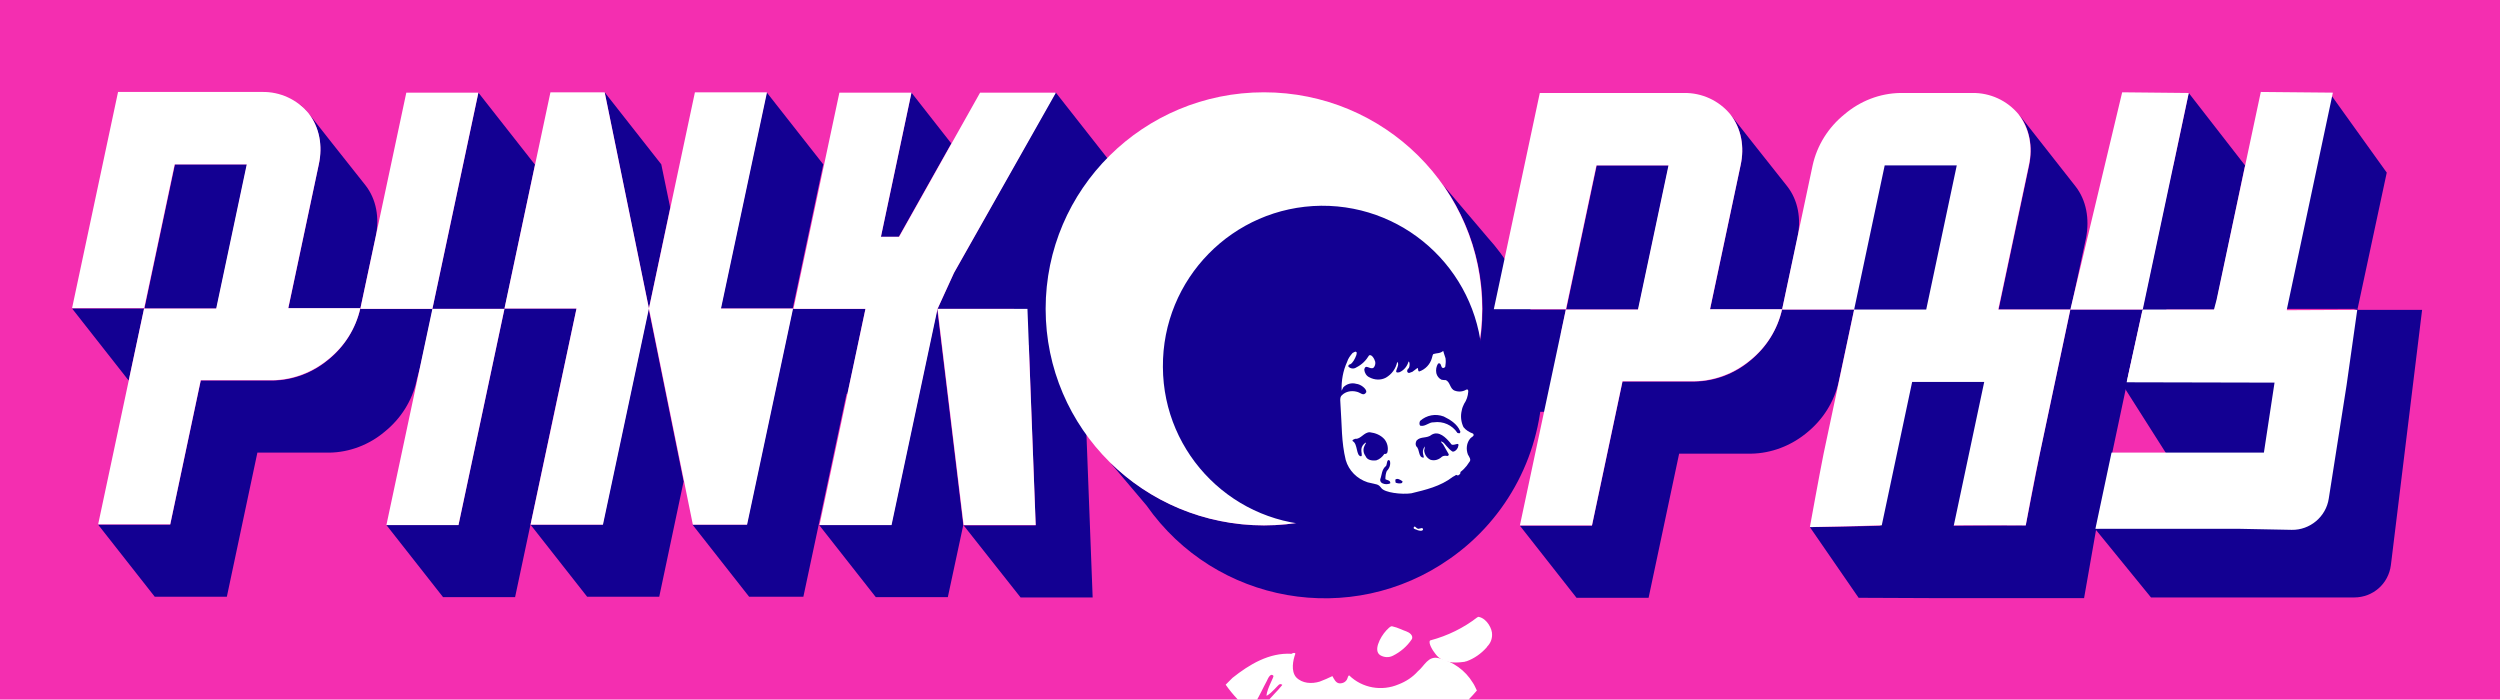 <?xml version="1.0" encoding="UTF-8"?>
<svg id="Laag_1" data-name="Laag 1" xmlns="http://www.w3.org/2000/svg" viewBox="0 0 728.5 203.847">
  <defs>
    <style>
      .cls-1 {
        fill: none;
      }

      .cls-2 {
        fill: #fff;
      }

      .cls-3 {
        fill: #f42eb0;
      }

      .cls-4 {
        fill: #130092;
      }
    </style>
  </defs>
  <rect class="cls-3" width="728.5" height="203.847"/>
  <g>
    <polygon class="cls-4" points="139.4 26.997 126 89.997 147 89.997 155.9 47.997 139.4 26.997"/>
    <polygon class="cls-4" points="147 89.897 147 89.997 147 89.997 133.6 152.997 112.6 152.997 129.1 173.997 150.1 173.997 162.6 115.097 162.6 115.197 168 89.897 147 89.897"/>
  </g>
  <path id="Path_102" data-name="Path 102" d="M88.7,31.597c-.5-.4-.9-.9-1.4-1.2,.4,.3,.9,.8,1.4,1.2Z"/>
  <g>
    <polygon class="cls-4" points="42 89.897 21 89.897 37.5 110.897 42 89.897"/>
    <polygon class="cls-4" points="72 47.897 51 47.897 42.1 89.897 63.1 89.897 72 47.897"/>
    <path class="cls-4" d="M126.1,89.997h-21l-.1-.1c-1.4,5.9-4.6,11.1-9.3,14.9-4.5,3.8-10.2,6-16.2,6.1h-21l-8.9,42H28.6l16.5,21h21l8.9-42h21c5.9-.1,11.6-2.3,16.1-6.1,4.7-3.8,8-9,9.3-14.9v-.1l1-3.7,3.7-17.1Z"/>
    <path class="cls-4" d="M106.5,53.997c-3.3-4.1-16.6-21-16.6-21,3.2,4.1,4.1,9.5,3,14.9l-8.9,42h21l4.5-21c1.1-5.4,.2-10.8-3-14.9Z"/>
    <path class="cls-4" d="M88.6,31.597c.5,.5,.9,.9,1.3,1.4-.4-.5-.8-1-1.3-1.4Z"/>
  </g>
  <g id="Group_63" data-name="Group 63" transform="translate(0)">
    <g>
      <polygon class="cls-4" points="195.3 60.497 192.7 47.897 176.2 26.897 189.1 89.897 195.3 60.497"/>
      <polygon class="cls-4" points="175.6 152.897 154.6 152.897 171.1 173.897 192.1 173.897 199.2 140.297 189 89.897 175.6 152.897"/>
      <polygon class="cls-4" points="223.4 26.897 210 89.897 231 89.897 239.9 47.897 223.4 26.897"/>
      <polygon class="cls-4" points="231.2 89.997 231.2 90.097 231 89.897 217.6 152.897 201.8 152.897 218.3 173.897 234.1 173.897 246.7 114.697 246.9 114.897 248.6 106.997 252.2 89.997 231.2 89.997"/>
    </g>
    <g>
      <polygon class="cls-4" points="277.2 41.797 265.6 26.997 256.7 68.997 261.9 68.997 277.2 41.797"/>
      <polygon class="cls-4" points="307.7 100.497 315.5 100.497 315.5 77.897 307.2 77.897 324.1 47.897 307.6 26.897 278 79.497 273.2 89.997 295.5 89.997 295.5 100.597 299.8 100.597 301.8 153.097 280.8 153.097 297.4 174.097 318.4 174.097 316 111.097 307.7 100.497"/>
      <polygon class="cls-4" points="259.7 152.997 238.7 152.997 255.2 173.997 276.2 173.997 280.7 152.997 273.1 89.997 259.7 152.997"/>
    </g>
  </g>
  <g>
    <polygon class="cls-2" points="112.6 152.997 133.6 152.997 147 89.997 126 89.997 112.6 152.997"/>
    <polygon class="cls-2" points="118.4 26.997 105 89.997 126 89.997 139.4 26.997 118.4 26.997"/>
    <polygon class="cls-2" points="223.5 26.897 202.5 26.897 189.1 89.897 176.2 26.897 160.4 26.897 147 89.897 168 89.897 154.6 152.897 175.7 152.897 189.1 89.897 201.9 152.897 217.7 152.897 231.1 89.897 210.1 89.897 223.5 26.897"/>
    <path class="cls-2" d="M84,89.797l8.9-41.9c1.2-5.4,.2-10.8-3-14.9-3.3-4-8.3-6.3-13.5-6.2H34.4l-13.4,63h21l-13.4,63h21l8.9-42h21c5.9-.1,11.6-2.3,16.2-6.1,4.7-3.8,8-9,9.3-14.9h-21Zm-21,.1h-21l8.9-42h21l-8.9,42Z"/>
    <polygon class="cls-2" points="273.2 89.997 280.8 152.997 301.8 152.997 299.4 89.997 273.2 89.997"/>
    <polygon class="cls-2" points="278 79.497 307.7 26.997 285.6 26.997 262 68.997 256.7 68.997 265.6 26.997 244.6 26.997 231.2 89.997 252.2 89.997 238.8 152.997 259.8 152.997 273.2 89.997 273.2 89.997 278 79.497"/>
  </g>
  <path id="Path_110" data-name="Path 110" class="cls-4" d="M433.5,69.197l-12.9-15.2c7.4,10.5,11.4,23.1,11.4,36,0,34.9-28.5,63.1-63.6,63.1-16.2,0-31.8-6.1-43.7-17.2l-.1-.1c-.1-.1-.2-.1-.2-.2-.2-.2-.4-.4-.7-.6l-.1-.1,10.5,12.4c20.1,28.7,59.7,35.7,88.4,15.5,16.9-11.8,26.9-31.1,27-51.7,.1-15.4-5.6-30.4-16-41.9Z"/>
  <g id="Group_78" data-name="Group 78" transform="translate(0 0)">
    <g id="Group_66" data-name="Group 66">
      <path id="Path_111" data-name="Path 111" class="cls-2" d="M304.7,89.997c0-34.9,28.5-63.1,63.6-63.1s63.6,28.2,63.6,63.1-28.5,63.1-63.6,63.1-63.6-28.2-63.6-63.1"/>
    </g>
    <g id="Group_77" data-name="Group 77" transform="translate(17.085 16.929)">
      <g id="Group_67" data-name="Group 67">
        <path id="Path_112" data-name="Path 112" class="cls-4" d="M321.785,90.026c-.2-25.7,20.4-46.7,46.1-47,25.7-.2,46.7,20.4,47,46.1,.3,25.7-20.4,46.7-46.1,47h-.4c-25.6,.2-46.5-20.5-46.6-46.1h0"/>
      </g>
      <g id="Group_76" data-name="Group 76" transform="translate(9.095 20.798)">
        <g id="Group_68" data-name="Group 68" transform="translate(16.694)">
          <path id="Path_113" data-name="Path 113" class="cls-2" d="M378.274,66.424c.1,.2,.1,.4,.1,.5,.1,.7,0,1.5-.1,2.2-.2,.3-.5,.5-.9,.3-.4-.4-.3-1.6-1.2-1.2-.5,.8-.7,1.8-.5,2.8,.2,.8,.7,1.5,1.5,1.9,.4,.1,.8,.1,1.2,.1,1.4,.5,1.2,2.6,2.7,3.1,1.1,.4,2.3,.3,3.3-.3,.6-.2,.6,.2,.6,.6-.1,1.3-.5,2.5-1.2,3.5-.3,.6-.6,1.3-.7,2-.4,1.6-.2,3.3,.5,4.8,.7,.9,1.7,1.5,2.8,1.9,.6,.7-.5,1-.8,1.4-1.1,1.3-1.3,3.1-.7,4.7,.3,.6,1.1,1.5,.4,2.2-.9,1.5-2.2,2.8-3.7,3.6-.3,.3-.7,.5-1.1,.7-3.6,2.8-8,3.8-12.1,4.8-2.9,.4-7.7-.2-8.7-1.5s-1.2-1-4-1.7c-3.1-1-5.5-3.4-6.4-6.5-1.3-5.3-1.1-10.2-1.5-15.6,0-1.1-.4-2.7,.4-3.3,1.1-1.1,2.8-1.4,4.3-1,1.1,.2,2,1.5,2.8,.1,.1-1-1.7-2.3-2.9-2.4-1.4-.4-2.8,0-3.8,1l-.5,1c-.1-2.9,.4-5.8,1.6-8.4,.3-1,.9-1.8,1.6-2.6,.9-.5,.9-.4,1-.3,.3,0,.2,.5,.1,.9-.4,1.1-1.1,2.4-1.8,2.7l-.3,.1c-.2,.1-.3,.4-.2,.6,0,.1,.1,.1,.1,.1,.6,.5,1.5,.6,2.2,.1,1.6-.8,2.8-2,3.7-3.5,.8-.4,1.6,1.1,1.8,1.9,.1,.6-.1,1.3-.5,1.7-1,.7-2.4-1.3-2.7,.6,.1,.9,.6,1.8,1.5,2.2,1.5,.8,3.3,.9,4.8,.1,1.7-1,2.9-2.6,3.3-4.6,1.1,1.1-1.7,3.6,.7,3,1.3-.6,2.2-1.7,2.6-3.1,.4,0,.4,1.3,.1,1.9-.3,.2-.7,.7-.4,1.2,.4,.5,.9,0,1.4-.1,.5-.3,1.1-.9,1.5-1.1,.3-.1,0,.9,.5,1,1.8-.6,3.2-2.1,3.7-3.9,.1-.5,.3-1.2,.5-1.2,.9-.3,1.9-.1,2.8-.9,0,.1,.5,1.6,.6,1.9"/>
        </g>
        <g id="Group_69" data-name="Group 69" transform="translate(18.521 9.256)">
          <path id="Path_114" data-name="Path 114" class="cls-4" d="M380.801,78.68c.1,.2,0,.5-.2,.6h-.1l-.5-.1c-1.5-2.3-4.2-3.5-6.9-3.1-1.4-.1-2.4,1.3-3.9,1-.4-.3-.3-1-.1-1.4,1.9-1.7,4.5-2.2,6.9-1.3,1.8,.9,3.9,2.1,4.8,4.3m-22.1,2.3c.9,1.1,1.2,2.5,.9,3.8-.1,.4-.5,.6-.9,.5-.6,.9-1.4,1.6-2.4,1.9-1.1,.1-2.6,0-3.1-1.3-.6-.8-.8-1.9-.3-2.9,.1-.4,.6-.9,.4-1-.7,.4-1.2,1.1-1.3,1.9-.1,.9,.4,2-.1,2.1-1.5-.1-.9-3.6-2.4-4.4-.3-.4,.3-.5,.7-.7,1.6,.2,2.6-2,4.3-1.9,1.6,.2,3.1,.8,4.2,2m19.3,1.2c.6,1.4,3-1.1,2.1,1.3-.3,.7-1.1,1.3-1.6,1.1-.6-.4-1.2-1-1.7-1.6l-.6-.7c-.5-.6-1.7-1.1-.4,.2l1.6,2.8c.1,.2,.1,.4-.1,.5-.1,.1-.2,.1-.3,.1-.5-.1-1-.1-1.5,.2-.9,.9-2.2,1.3-3.4,.9-1-.5-1.7-1.5-1.8-2.7,.3-1.3,.2-1.3,.1-1-1.1,1.4,.1,3-.3,3.1-1.6-.1-1-2.4-2.1-3.3-.3-.5-.2-1.2,.1-1.7,1.2-1.3,3-.5,4.4-1.7,2.1-1.2,4.1,.8,5.5,2.5m-17.7,5.1c.3,1.1-.1,2.2-.9,3-.3,.7-.4,1.5-.4,2.3-.1,.3,1.7,.3,1.4,1.3-.7,.3-1.5,.3-2.2,0-.5-.2-.8-.7-.7-1.2,.5-1.3,.4-2.9,1.7-3.9,.3-.4,.2-2.3,1.1-1.5m3.7,6c0,.2-.1,.4-.2,.5-.6,.2-1.2,.1-1.8-.1-.1-.3-.1-.6-.1-.9,.6-.5,1.4,0,2.1,.5m3.5,6c-1.8,3-3.3,3.6-5.2,3.2-1.6-.1-2.6-2.6-3.8-3.1-.2-.2-.2-.4-.1-.6,.1-.3,1.2-.3,1.6-.6,.6-.6,1.2-1.6,2.2-1.2,.4,.4,1.1,1.6,1.3,.4,.9-.7,2.2,.9,2.7,1l1.4,.3c.1-.2,.1,.5-.1,.6"/>
        </g>
        <g id="Group_70" data-name="Group 70" transform="translate(22.116 38.665)">
          <path id="Path_115" data-name="Path 115" class="cls-2" d="M386.496,108.589c0,1.3-.5,2.5-1.4,3.4l-.2,.3c-1.6,1.8-3.6,3.2-5.8,4-.3,0-.5,.2-.9,.2-2.9,.4-6.2,.3-8.1-2.2-1-1.2-2.2-3.3-1.7-4q.1-.1,.2-.1c4.9-1.3,9.6-3.6,13.6-6.7,.2-.1,.5-.2,.5-.1,2.3,.5,3.9,3.5,3.8,5.2m-26.5-1.6c1,.5,2,.6,2.8,1.4,.4,.4,.6,1,.3,1.5-1.4,2.1-3.3,3.7-5.5,4.8-1.2,.6-2.5,.5-3.6-.1-1.2-.7-1.1-2.1-.7-3.3,.5-1.5,1.4-2.9,2.4-4,.5-.4,.9-1.1,1.6-1.2,.9,.2,1.8,.5,2.7,.9"/>
        </g>
        <g id="Group_71" data-name="Group 71" transform="translate(0 43.884)">
          <path id="Path_116" data-name="Path 116" class="cls-2" d="M351.28,108.908c-.7,1.9-1.3,5,.2,6.8,1.8,1.9,4.6,2,6.9,1.3,1.3-.5,2.5-1,3.7-1.6,.5,.9,1,2,2,2.1,1.1,.1,2.1-.5,2.4-1.5,0,0,.2-.8,.5-.8,3.8,3.7,9.5,4.7,14.4,2.6,2.1-.8,4.1-2.1,5.6-3.8,1.9-1.5,3-4.7,6.2-3.8,4.1,1,7.6,3.5,9.8,7.1,.5,.7,.8,1.5,1.2,2.3-6,7.1-13.9,12.3-22.9,14.9,.1-1.4,.4-2.7,.9-4,.5-2.1,2-6,1.9-6.2s-.1-.6-.5-.5c-.6,.3-1,.9-1.2,1.5-1.8,3.1-2.6,6.5-3.6,9.9-3.5,.8-7,1.2-10.5,1.2-10.1,0-20-3.2-28.1-9.3,.9-1.3,1.7-2.6,2.7-3.8,1.2-1.8,3.1-3.4,4.5-5.2,.1-.1,.2-.3-.3-.3l-.2-.1-.2,.1c-.3,0-2.3,2.6-3.7,3.3q-.1,0-.1-.1c.2-2.1,2.3-5.5,2-5.7-.9-1-1.7,1.1-1.9,1.5-1.1,2-2.1,4.3-3.4,6.4-.4,.8-.8,1.7-1.2,2.6-2.8-2.3-5.3-4.9-7.4-7.9l2-2c4.9-3.9,10.7-7.4,17.2-7,.4-.3,1.1-.4,1.1,0"/>
        </g>
        <g id="Group_72" data-name="Group 72" transform="translate(32.709 49.325)">
          <path id="Path_117" data-name="Path 117" class="cls-2" d="M364.489,114.549c.1,.3,0,.7-.5,.6l-.3-.3c-.1-.3,0-.7,.3-.9,.4,0,.5,.4,.5,.6"/>
        </g>
        <g id="Group_73" data-name="Group 73" transform="translate(25.853 61.983)">
          <path id="Path_118" data-name="Path 118" class="cls-4" d="M360.633,127.707c.4,.6,.6,1.3,.4,2-.3,.8-1,1.4-1.8,1.6l-.7-.1c-.7-.4-1.6-.9-1.7-1.8-.1-.5-.1-1,.1-1.5,.3-.7,.9-1.1,1.6-1.3,.9,0,1.4,.6,2.1,1.1"/>
        </g>
        <g id="Group_74" data-name="Group 74" transform="translate(24.455 16.248)">
          <path id="Path_119" data-name="Path 119" class="cls-2" d="M358.535,82.572c-.5-1-1.6-1.6-2.8-1.6,1.2-.2,2.4,.4,2.8,1.6m16.3,.8c.2,.4,.1,.8-.3,1,0,0-.1,0-.1,.1-.3,.2-.5,0-.8-.1-.2-.2-.4-.9,0-1.2,.2-.3,.6-.5,.9-.3,.1,.1,.2,.3,.3,.5m-18.2-.2c.3,.3,.5,.8,.3,1.2-.1,.3-.3,.5-.6,.4-.4-.1-1-.3-1-1,0-.4,.2-.7,.5-.9,.3,.1,.6,.2,.8,.3m6.3,16.9c.3,0,.9-.4,1.1,.1,.1,.9-1.7,.4-1.9,.2-.3-.1-1.3-.3-.6-.9,.2-.2,.8,.9,1.4,.6"/>
        </g>
        <g id="Group_75" data-name="Group 75" transform="translate(27.007 63.242)">
          <path id="Path_120" data-name="Path 120" class="cls-2" d="M358.887,128.266c-.1,.3-.1,.7-.4,1-.2,.1-.4-.1-.5-.3,0-.4,0-.8,.4-1,.2-.1,.4,0,.5,.3h0"/>
        </g>
      </g>
    </g>
  </g>
  <path id="Path_124" data-name="Path 124" d="M549.2,48.197l-8.9,42h21l8.9-42h-21Z"/>
  <path id="Path_125" data-name="Path 125" class="cls-4" d="M604.8,54.297c-3.2-4.1-16.5-21-16.5-21,3.2,4.1,4.1,9.5,3,14.9l-8.9,42h21l4.5-21c1-5.4,.1-10.8-3.1-14.9Z"/>
  <g>
    <path class="cls-4" d="M540.3,90.197h-21c-1.4,5.9-4.6,11.1-9.3,14.9-4.5,3.8-10.2,6-16.2,6.1h-21l-8.9,42h-21l16.5,21h21l8.9-42h21c5.9-.1,11.6-2.3,16.2-6.1,4.7-3.8,8-9,9.3-14.9h0l4.5-21Z"/>
    <polygon class="cls-4" points="486.3 48.197 465.3 48.197 456.4 90.197 477.4 90.197 486.3 48.197"/>
    <path class="cls-4" d="M523.8,69.197c1.1-5.4,.2-10.8-3-14.9-3.3-4.1-16.6-21-16.6-21,3.3,4.2,4.2,9.5,3,14.9l-8.9,42h21l4.5-21Z"/>
    <polygon class="cls-4" points="444.4 119.997 464.5 119.997 464.5 97.397 454.8 97.397 456.3 90.197 435.3 90.197 444.4 101.797 444.4 119.997"/>
  </g>
  <path id="Path_133" data-name="Path 133" class="cls-4" d="M654.2,48.197l-16.4-21.1-13.4,63.1h21l8.8-42Z"/>
  <path class="cls-4" d="M624.3,90.197h-21l-8.9,42-4.1,20.9-21.4,.1h-21c-5.2,.2-20.5,.4-20.5,.4l14.2,20.6,22.9,.1h42.8l3.7-21.1,8.9-42-.1-.1,.5-2.5,4-18.4Z"/>
  <polygon points="547.9 153.197 557.5 108.597 578.5 108.597 568.9 153.197 547.9 153.197"/>
  <polygon class="cls-1" points="633.2 48.197 624.3 90.197 624.4 90.197 633.3 48.197 633.2 48.197"/>
  <g>
    <path class="cls-4" d="M687,90.297h0v-.3l-66.7,20.3,33.9-62.1h-20.9l-13.3,62.1-2.2,.7,13.4,21.1h42.4l-4.4,13.6-58.7,8.4,16.3,20h59.2c5.5,0,10-4,10.7-9.4l9.1-74.4h-18.8Z"/>
    <path class="cls-4" d="M679,27.297s-2.9,15.3-4.1,20.7l-8.9,42h21l8.5-39.7-16.5-23Z"/>
  </g>
  <polygon class="cls-2" points="624.4 90.197 619.8 111.197 640.8 111.197 645.3 90.197 624.4 90.197"/>
  <g>
    <path class="cls-2" d="M498.3,90.097l8.9-41.9c1.2-5.4,.2-10.8-3-14.9-3.3-4-8.3-6.3-13.5-6.2h-42l-13.4,63h21l-13.4,63h21l8.9-42h21c5.9-.1,11.6-2.3,16.2-6.1,4.7-3.8,8-9,9.3-14.9h-21Zm-21,.1h-21l8.9-42h21l-8.9,42Z"/>
    <path class="cls-2" d="M637.8,27.097l-19.4-.2-15.1,63.3h-21l8.9-42c1.2-5.4,.2-10.7-3-14.9-3.3-4-8.3-6.3-13.5-6.2h-21c-5.9,.1-11.6,2.3-16.2,6.2-4.7,3.8-8,9-9.3,14.9l-8.9,42h21l-8.9,42c-1.1,5.4-4,21.4-4,21.4,0,0,15.3-.3,20.5-.5h21c5.9-.1,21.4,0,21.4,0,0,0,2.8-15.1,4.1-20.9l8.9-42h21.1l13.4-63.1Z"/>
    <path class="cls-2" d="M666.4,90.397v-.3l.7-3.3,12.7-59.8-21-.2-12.9,60.6-.8,3-20.8,.1-4.6,20.9,43.1,.1-3.1,20.4h-44.4l-4.7,22.2h42l15.2,.3c5.3,.1,10-3.8,10.8-9.1l5.2-33.1,3.1-21.9-20.5,.1Z"/>
  </g>
  <polygon class="cls-4" points="540.3 90.197 549.2 48.197 570.2 48.197 561.3 90.197 540.3 90.197"/>
  <path id="Path_121" data-name="Path 121" class="cls-4" d="M548.3,153.297h21l8.9-42h-21l-8.9,42Z"/>
</svg>